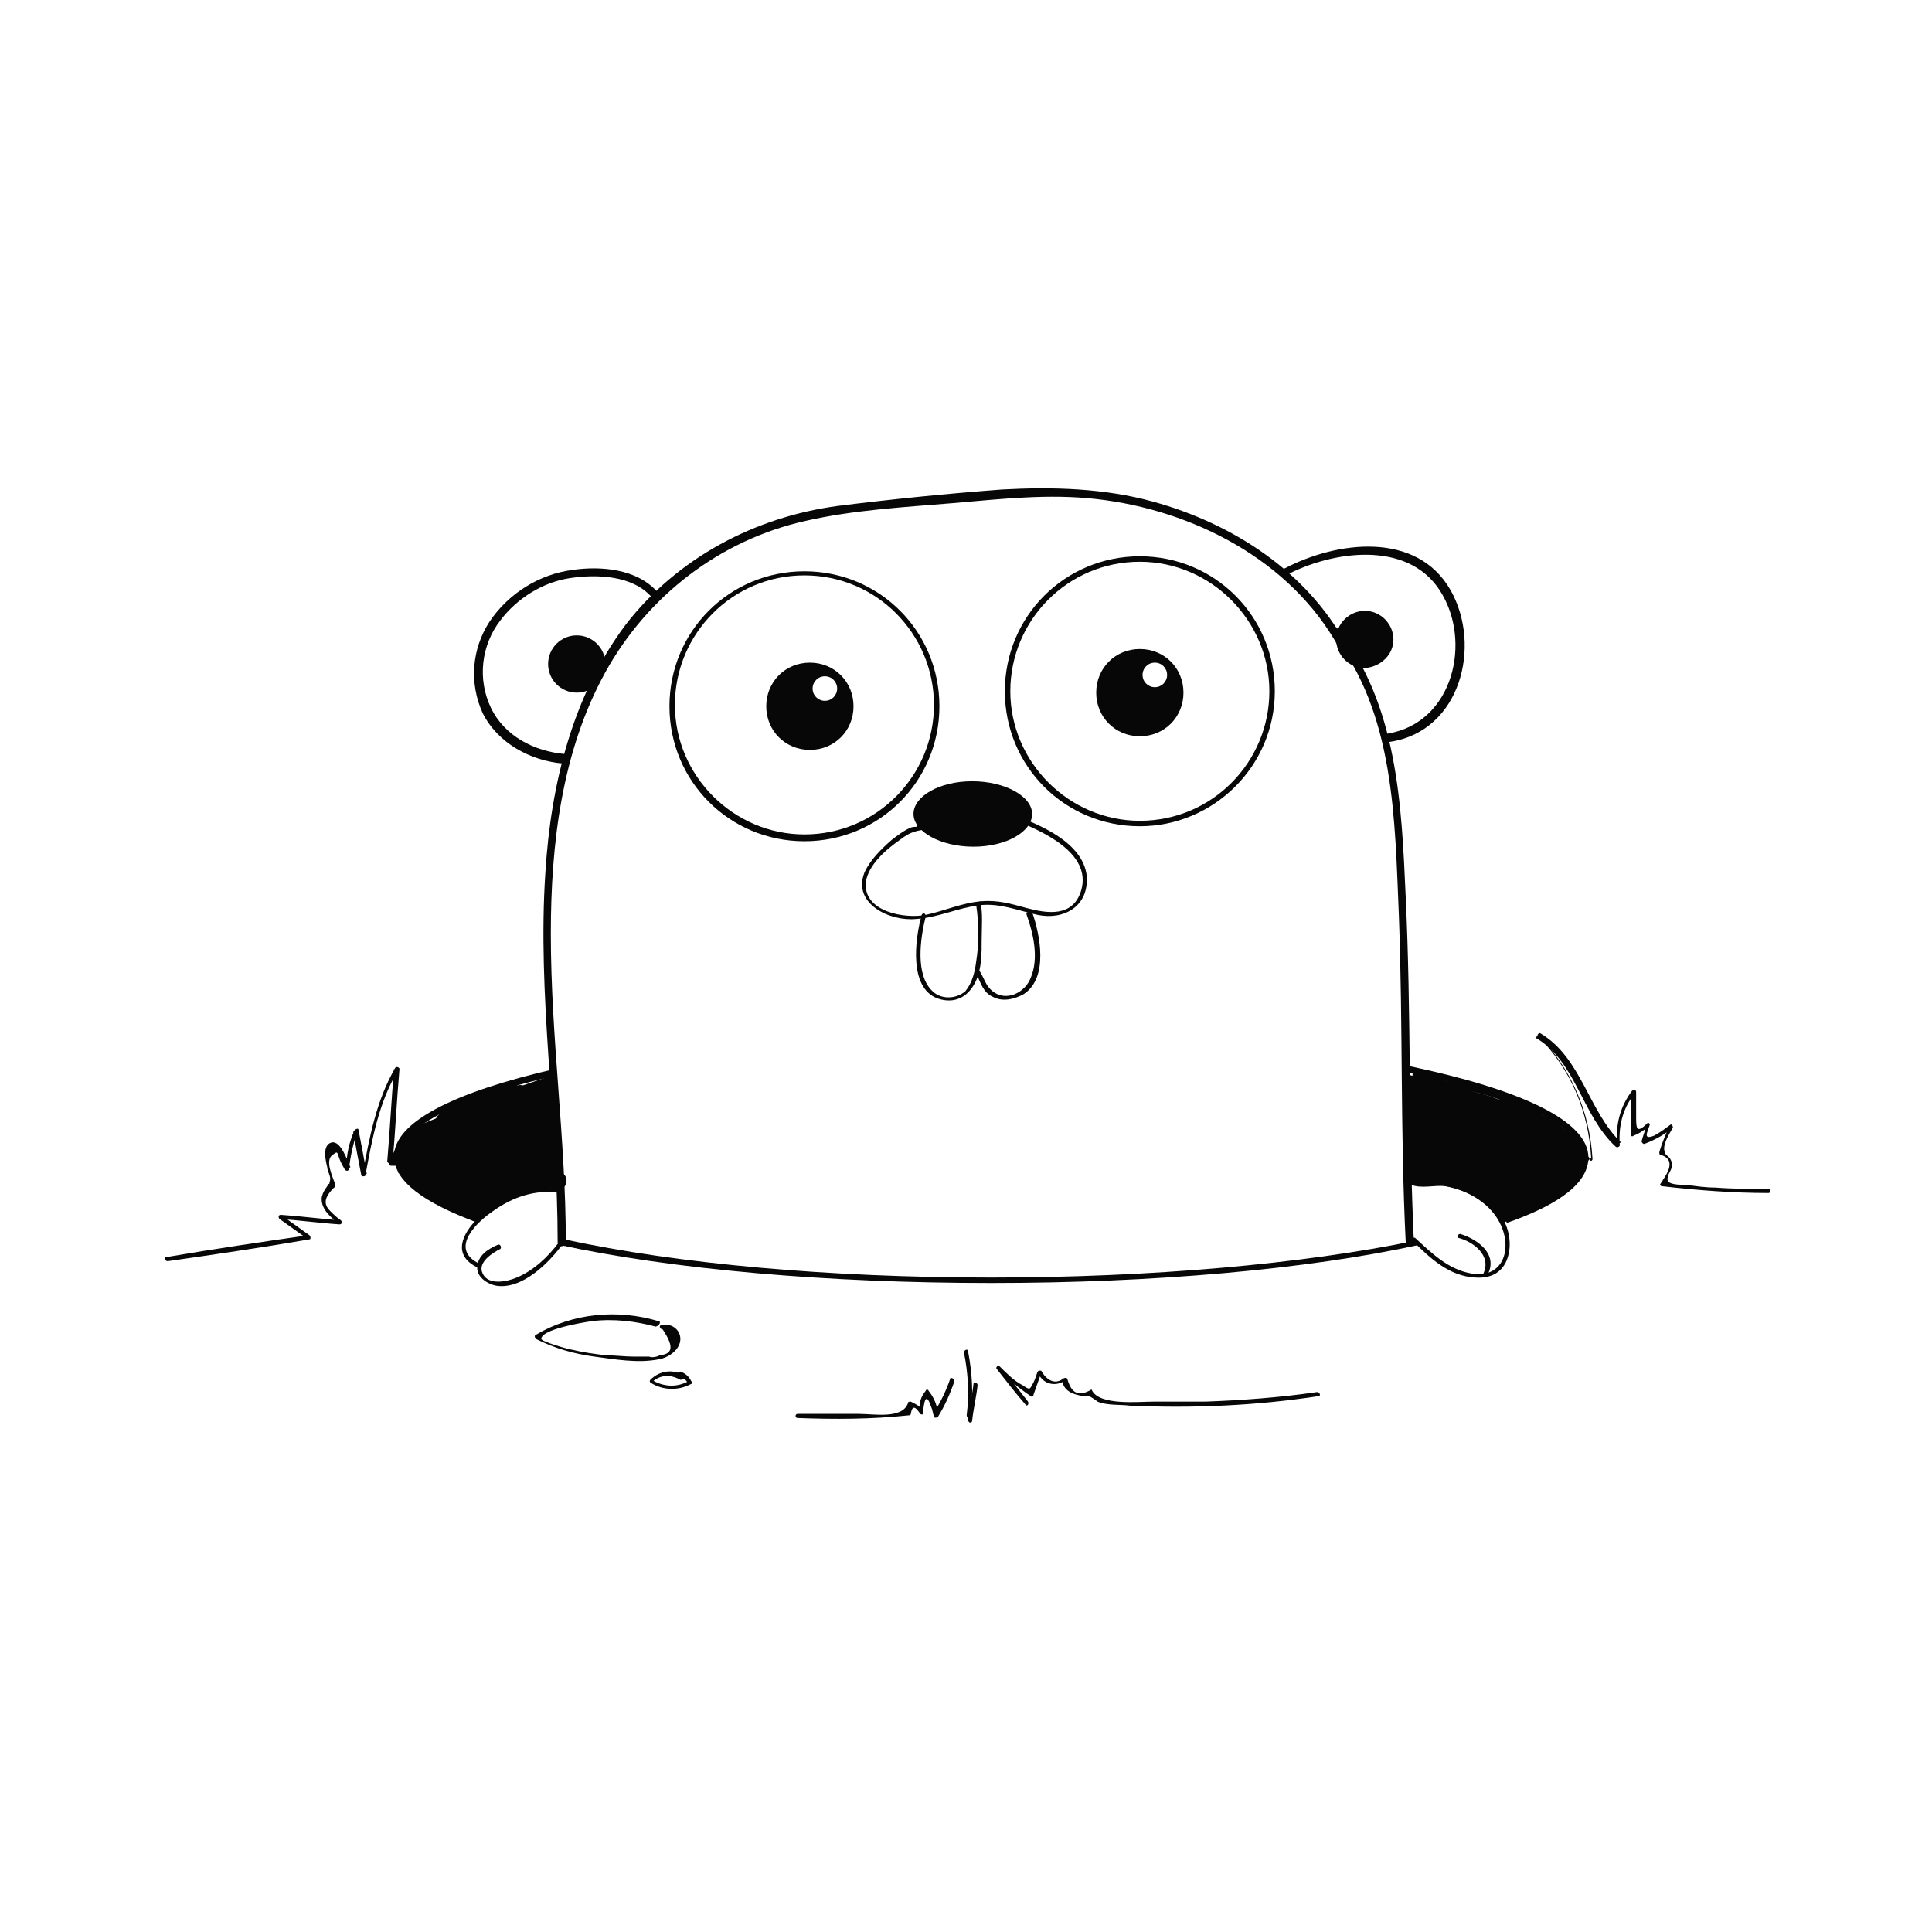 <?xml version="1.0" encoding="utf-8"?>
<!-- Generator: Adobe Illustrator 24.0.1, SVG Export Plug-In . SVG Version: 6.00 Build 0)  -->
<svg version="1.1" id="Layer_1" xmlns="http://www.w3.org/2000/svg" xmlns:xlink="http://www.w3.org/1999/xlink" x="0px" y="0px"
	 viewBox="0 0 141.7 141.7" style="enable-background:new 0 0 141.7 141.7;" xml:space="preserve">
<style type="text/css">
	.st0{fill:#070707;}
</style>
<g id="Layer_1_1_">
</g>
<g id="Layer_1_2_">
</g>
<g id="Layer_1_3_">
	<g>
		<g>
			<path class="st0" d="M29.3,84.9c0-2.2,4.1-4.3,11.4-6c0-0.2,0-0.3,0-0.5c-7.4,1.7-11.8,3.9-11.8,6.4c0,1.8,2.1,3.4,6.2,4.9
				c0,0,0,0,0,0c0.1-0.2,0.2-0.4,0.4-0.5c0.1-0.1,0.2-0.3,0.3-0.4c-0.2,0.1-0.4,0.3-0.6,0.5C31.3,87.9,29.3,86.4,29.3,84.9z"/>
		</g>
		<g>
			<path class="st0" d="M103.4,78.2c0,0.2,0,0.3-0.1,0.5c0,0,0.1,0,0.1,0c8,1.7,12.6,3.9,12.6,6.2c0,1.5-2,3-5.7,4.3
				c-0.1-0.2-0.2-0.4-0.4-0.5c0.1,0.2,0.3,0.3,0.4,0.5c0.1,0.2,0.2,0.3,0.2,0.5c4-1.4,6-3,6-4.8C116.5,82.2,111.5,79.9,103.4,78.2z"
				/>
		</g>
		<g>
			<path class="st0" d="M103.8,91c-8.2,1.7-19.4,2.7-31.1,2.7c-11.9,0-23-1-31.3-2.8c0-0.2,0.1-0.3,0.1-0.5
				c-0.1,0.2-0.3,0.5-0.4,0.7c0,0.1-0.1,0.1-0.2,0.2l0.1,0c8.3,1.8,19.6,2.8,31.7,2.8c11.9,0,23.2-1,31.4-2.8
				C103.9,91.3,103.8,91.2,103.8,91z"/>
		</g>
	</g>
	<g>
		<g>
			<g>
				<path class="st0" d="M98.7,47.2c-2.9-5.3-8.3-8.8-14.1-10.4c-3.6-1-7.4-1.1-11.1-0.9c-4,0.3-8,0.7-12,1.2
					c-6.1,0.8-11.8,3.8-15.6,8.7C42,51,40.4,57.5,40,64C39.4,73,40.9,82,40.9,91.1c0,0.4,0.6,0.4,0.6,0c0-7.5-1.1-15-1.1-22.6
					c0-6.6,0.8-13.4,4-19.2c3.1-5.6,8.4-9.7,14.7-11.1c3.5-0.8,7.2-1,10.8-1.3c3.5-0.3,7-0.7,10.5-0.3c7.1,0.8,14.3,4.5,17.8,10.9
					C98.4,47.9,98.9,47.6,98.7,47.2L98.7,47.2z"/>
			</g>
		</g>
	</g>
	<g>
		<g>
			<g>
				<path class="st0" d="M61.2,37.8c0.4,0,0.4-0.6,0-0.6C60.8,37.2,60.8,37.8,61.2,37.8L61.2,37.8z"/>
			</g>
		</g>
	</g>
	<g>
		<g>
			<g>
				<path class="st0" d="M41.4,55.3C39.2,55.1,37,54,36,51.9c-1-2.1-0.7-4.6,0.7-6.4c1.2-1.6,3.1-2.8,5.1-3.1c2-0.3,4.6-0.2,6,1.4
					c0.2,0.3,0.7-0.1,0.4-0.4c-1.5-1.7-4.2-1.9-6.2-1.6c-2.4,0.3-4.7,1.7-6.1,3.8c-1.3,2-1.5,4.5-0.5,6.7c1.1,2.2,3.5,3.5,5.9,3.7
					C41.8,55.9,41.8,55.3,41.4,55.3L41.4,55.3z"/>
			</g>
		</g>
	</g>
	<g>
		<g>
			<g>
				<path class="st0" d="M94.3,42.2c3.4-1.8,8.9-2.6,11.3,1.1c2.4,3.7,1,9.7-3.8,10.5c-0.4,0.1-0.2,0.7,0.2,0.6
					c5.1-0.8,6.7-7,4.4-11.1c-2.5-4.4-8.4-3.6-12.2-1.6C93.7,41.9,94,42.4,94.3,42.2L94.3,42.2z"/>
			</g>
		</g>
	</g>
	<g>
		<g>
			<g>
				<path class="st0" d="M67.4,60.8c0.1,0,0.2,0,0.3,0c0-0.1-0.1-0.2-0.1-0.3c-0.2,0.2-0.6,0.1-0.8,0.2c-0.5,0.2-1,0.6-1.4,0.9
					c-0.8,0.7-1.6,1.5-2,2.4c-0.9,2.3,1.9,3.6,3.8,3.4c1.6-0.1,3-0.8,4.6-1c1.5-0.2,2.9,0.4,4.3,0.7c1.9,0.4,3.8-0.6,3.6-2.9
					c-0.3-2.4-3.4-3.7-5.3-4.4c-0.2-0.1-0.3,0.2-0.1,0.3c2,0.8,5.8,2.4,5,5.2c-0.6,2-2.5,1.7-4,1.3c-1.1-0.3-2.1-0.6-3.3-0.5
					c-1.4,0.1-2.7,0.7-4.1,1c-1.5,0.3-4.6-0.2-4.4-2.4c0.2-1.3,1.5-2.4,2.5-3.1c0.4-0.3,0.7-0.5,1.1-0.6c0.2-0.1,0.6-0.1,0.7-0.2
					c0.1-0.1,0-0.3-0.1-0.3c-0.1,0-0.2,0-0.4,0C67.2,60.6,67.2,60.9,67.4,60.8L67.4,60.8z"/>
			</g>
		</g>
	</g>
	<g>
		<g>
			<g>
				<path class="st0" d="M75.3,67.1c0.5,1.4,0.9,3.2,0.3,4.6c-0.4,1.1-1.8,1.8-2.8,1c-0.5-0.4-0.6-0.9-0.9-1.4
					c-0.1-0.2-0.3,0-0.3,0.1c0.3,0.6,0.5,1.4,1.2,1.7c0.7,0.4,1.6,0.2,2.3-0.2c1.8-1.2,1.2-4.3,0.6-6C75.5,66.8,75.2,66.9,75.3,67.1
					L75.3,67.1z"/>
			</g>
		</g>
	</g>
	<g>
		<g>
			<g>
				<path class="st0" d="M103.5,86.9c0.8,0.3,1.7,0,2.5,0.1c1.7,0.3,3.4,1.3,4.1,2.9c0.8,1.8,0.1,3.9-2.2,3.5
					c-1.7-0.3-2.9-1.5-4.1-2.6c-0.1-0.1-0.4,0.1-0.2,0.2c1.3,1.3,2.7,2.6,4.6,2.7c1.4,0.1,2.3-0.6,2.5-2c0.2-1.6-0.7-3.1-2-4
					c-0.8-0.6-1.9-1-2.9-1.2c-0.7-0.1-1.6,0.2-2.3-0.1C103.4,86.6,103.3,86.8,103.5,86.9L103.5,86.9z"/>
			</g>
		</g>
	</g>
	<g>
		<g>
			<g>
				<path class="st0" d="M107,90.8c1.1,0.3,2.4,1.3,1.8,2.6c-0.1,0.2,0.2,0.3,0.3,0.1c0.8-1.5-0.7-2.6-2-3
					C106.9,90.5,106.8,90.8,107,90.8L107,90.8z"/>
			</g>
		</g>
	</g>
	<g>
		<path class="st0" d="M83.6,60.6c-5.5,0-9.9-4.4-9.9-9.9s4.4-9.9,9.9-9.9s9.9,4.4,9.9,9.9S89,60.6,83.6,60.6z M83.6,41.2
			c-5.3,0-9.5,4.3-9.5,9.5s4.3,9.5,9.5,9.5c5.3,0,9.5-4.3,9.5-9.5S88.8,41.2,83.6,41.2z"/>
	</g>
	<g>
		<path class="st0" d="M59,61.7c-5.5,0-9.9-4.4-9.9-9.9s4.4-9.9,9.9-9.9c5.5,0,9.9,4.4,9.9,9.9S64.5,61.7,59,61.7z M59,42.2
			c-5.3,0-9.5,4.3-9.5,9.5s4.3,9.5,9.5,9.5c5.3,0,9.5-4.3,9.5-9.5S64.3,42.2,59,42.2z"/>
	</g>
	<g>
		<path class="st0" d="M102.2,46.9c0-1.1-0.9-2.1-2.1-2.1c-1.1,0-2.1,0.9-2.1,2.1c0,1.1,0.9,2.1,2.1,2.1
			C101.3,48.9,102.2,48,102.2,46.9z"/>
	</g>
	<g>
		<circle class="st0" cx="42.3" cy="48.7" r="2.1"/>
	</g>
	<g>
		<path class="st0" d="M75.7,59.7c0-1.3-2-2.4-4.4-2.4S67,58.4,67,59.7c0,1.3,2,2.4,4.4,2.4C73.8,62.1,75.7,61,75.7,59.7z"/>
	</g>
	<g>
		<path class="st0" d="M80.4,50.8c0,1.8,1.4,3.2,3.2,3.2c1.8,0,3.2-1.4,3.2-3.2c0-1.8-1.4-3.2-3.2-3.2C81.8,47.6,80.4,49,80.4,50.8z
			 M85.6,49.5c0,0.5-0.4,0.9-0.9,0.9c-0.5,0-0.9-0.4-0.9-0.9c0-0.5,0.4-0.9,0.9-0.9S85.6,49,85.6,49.5z"/>
	</g>
	<g>
		<path class="st0" d="M56.2,51.8c0,1.8,1.4,3.2,3.2,3.2c1.8,0,3.2-1.4,3.2-3.2c0-1.8-1.4-3.2-3.2-3.2C57.6,48.6,56.2,50,56.2,51.8z
			 M61.4,50.5c0,0.5-0.4,0.9-0.9,0.9c-0.5,0-0.9-0.4-0.9-0.9c0-0.5,0.4-0.9,0.9-0.9C61,49.6,61.4,50,61.4,50.5z"/>
	</g>
	<g>
		<g>
			<g>
				<path class="st0" d="M71.6,66.4c0.2,1.3,0.2,2.9,0,4.1c-0.1,0.8-0.3,1.6-0.8,2.2c-0.7,0.6-1.8,0.6-2.4,0
					c-1.3-1.2-0.9-3.9-0.5-5.5c0-0.2-0.2-0.3-0.3-0.1c-0.5,1.8-1,5.6,1.4,6.2c1.2,0.3,2.1-0.3,2.6-1.4c0.4-0.9,0.4-2,0.4-3
					c0-0.9,0.1-1.9-0.1-2.8C71.9,66.1,71.6,66.2,71.6,66.4L71.6,66.4z"/>
			</g>
		</g>
	</g>
	<g>
		<g>
			<g>
				<path class="st0" d="M41.1,87.2c-2.2-0.4-4.5,0.6-6.1,2.2c-1.1,1.1-1.8,2.6-0.1,3.5c0.2,0.1,0.3-0.2,0.1-0.3c-2-1.1,0-3,1.2-3.8
					c1.4-1,3.1-1.6,4.9-1.3C41.2,87.5,41.3,87.3,41.1,87.2L41.1,87.2z"/>
			</g>
		</g>
	</g>
	<g>
		<g>
			<g>
				<path class="st0" d="M36.5,91.3C35.8,91.6,35,92.1,35,93c0,0.7,0.8,1.2,1.4,1.3c1.9,0.3,3.9-1.7,4.9-3.1
					c0.1-0.1-0.1-0.3-0.3-0.1c-0.8,1.1-1.9,2.1-3.1,2.6c-0.7,0.3-2.1,0.6-2.5-0.3c-0.4-0.8,0.7-1.5,1.3-1.8
					C36.8,91.5,36.7,91.2,36.5,91.3L36.5,91.3z"/>
			</g>
		</g>
	</g>
	<g>
		<g>
			<g>
				<path class="st0" d="M97.7,46.5c4.6,5.8,4.6,13.6,4.9,20.7c0.3,8,0.1,15.9,0.5,23.9c0,0.4,0.6,0.4,0.6,0
					c-0.4-8.4-0.2-16.9-0.6-25.3c-0.3-6.8-0.6-14.1-5-19.7C97.9,45.8,97.5,46.2,97.7,46.5L97.7,46.5z"/>
			</g>
		</g>
	</g>
	<g>
		<g>
			<g>
				<path class="st0" d="M116.8,85c-0.2-3.5-1.6-6.7-4-9.1c-0.1,0.1-0.1,0.2-0.2,0.2c3,1.7,3.4,5.7,5.9,8c0.1,0.1,0.3,0,0.3-0.1
					c-0.1-1.4,0.2-2.7,1.1-3.8c-0.1,0-0.2,0-0.3-0.1c0,1,0,2.1,0,3.1c0,0.1,0.1,0.2,0.2,0.1c0.5-0.2,0.8-0.4,1.2-0.8
					c-0.1,0-0.2-0.1-0.2-0.1c-0.1,0.4-0.3,0.9-0.4,1.3c0,0.1,0.1,0.2,0.2,0.2c0.8-0.3,1.5-0.7,2.1-1.2c-0.1-0.1-0.1-0.1-0.2-0.2
					c-0.3,0.6-0.6,1.3-0.8,2c0,0.1,0,0.2,0.1,0.2c1.3,0.4,0.3,1.6,0,2.1c-0.1,0.1,0,0.2,0.1,0.2c2.6,0.3,5.2,0.5,7.8,0.5
					c0.2,0,0.2-0.3,0-0.3c-1.3,0-2.6,0-3.9-0.1c-0.7,0-1.4-0.1-2.1-0.2c-0.5,0-1.4,0-1.4-0.4c0-0.6,0.6-0.8,0.2-1.5
					c-0.1-0.2-0.4-0.3-0.4-0.5c-0.2-0.5,0.3-1.3,0.6-1.8c0-0.1-0.1-0.3-0.2-0.2c-0.4,0.3-0.8,0.6-1.2,0.8c-0.8,0.3-0.5-0.2-0.3-0.8
					c0-0.1-0.1-0.2-0.2-0.1c-0.8,0.8-0.8,0.3-0.8-0.5c0-0.6,0-1.2,0-1.8c0-0.2-0.2-0.2-0.3-0.1c-0.9,1.2-1.2,2.5-1.1,3.9
					c0.1,0,0.2-0.1,0.3-0.1c-2.4-2.3-2.9-6.2-5.9-8c-0.1-0.1-0.3,0.1-0.2,0.2c2.4,2.4,3.7,5.5,3.9,8.9
					C116.5,85.2,116.8,85.2,116.8,85L116.8,85z"/>
			</g>
		</g>
	</g>
	<g>
		<g>
			<g>
				<path class="st0" d="M28.8,85.2c0.2-2.3,0.3-4.5,0.5-6.8c0-0.1-0.2-0.2-0.3-0.1c-1.4,2.4-1.9,5.1-2.4,7.8c0.1,0,0.2,0,0.3,0
					c-0.2-1.1-0.4-2.2-0.6-3.2c0-0.2-0.2-0.1-0.3,0c-0.4,0.9-0.6,1.8-0.6,2.8c0.1,0,0.2,0,0.3-0.1c-0.2-0.4-0.7-2-1.4-1.8
					c-0.7,0.2-0.4,1.4-0.3,1.8c0,0.3,0.3,0.7,0.2,1c-0.1,0.5,0,0-0.2,0.4c-0.2,0.3-0.3,0.4-0.4,0.8c-0.1,0.9,0.7,1.5,1.3,2
					c0-0.1,0-0.2,0.1-0.3c-1.5-0.1-2.9-0.3-4.4-0.4c-0.2,0-0.2,0.2-0.1,0.3c0.7,0.5,1.4,1,2.1,1.5c0-0.1,0-0.2,0-0.3
					c-3.5,0.5-6.9,1-10.4,1.6c-0.2,0-0.1,0.3,0.1,0.3c3.5-0.5,6.9-1,10.4-1.6c0.1,0,0.1-0.2,0-0.3c-0.7-0.5-1.4-1-2.1-1.5
					c0,0.1,0,0.2-0.1,0.3c1.5,0.1,2.9,0.3,4.4,0.4c0.2,0,0.2-0.2,0.1-0.3c-0.3-0.2-0.5-0.4-0.8-0.7c-0.5-0.5-0.4-1,0.3-1.7
					c0.1,0,0.1-0.1,0.1-0.2c-0.2-0.6-0.8-1.8-0.2-2.2c0.4-0.3,0.3-0.2,0.5,0.3c0.1,0.3,0.3,0.6,0.4,0.8c0.1,0.1,0.3,0.1,0.3-0.1
					c0.1-0.9,0.3-1.8,0.6-2.7c-0.1,0-0.2,0-0.3,0c0.2,1.1,0.4,2.2,0.6,3.2c0,0.1,0.3,0.1,0.3,0c0.5-2.7,1-5.4,2.4-7.7
					c-0.1,0-0.2,0-0.3-0.1c-0.2,2.3-0.3,4.5-0.5,6.8C28.5,85.4,28.8,85.4,28.8,85.2L28.8,85.2z"/>
			</g>
		</g>
	</g>
	<g>
		<g>
			<g>
				<path class="st0" d="M48.3,96.9c-3-0.9-6.3-0.6-9,1c-0.1,0-0.1,0.2,0,0.3c1.4,0.7,2.8,1.1,4.3,1.3c1.5,0.2,3.2,0.5,4.7,0.2
					c0.7-0.1,1.6-0.7,1.6-1.5c0-0.7-0.7-1.2-1.4-1c-0.2,0-0.1,0.3,0.1,0.3c0.8,1.2,0.8,1.8-0.2,1.9c-0.2,0.1-0.5,0.2-0.8,0.1
					c-0.4,0-0.7,0-1.1,0c-0.7,0-1.4-0.1-2.1-0.1c-0.8-0.1-1.6-0.2-2.4-0.4c-0.2,0-2.3-0.6-2.3-0.8c0-0.7,3-1.2,3.7-1.3
					c1.6-0.2,3.2,0,4.7,0.4C48.4,97.2,48.5,96.9,48.3,96.9L48.3,96.9z"/>
			</g>
		</g>
	</g>
	<g>
		<g>
			<g>
				<path class="st0" d="M50.2,100.9c-0.8-0.5-1.8-0.4-2.5,0.3c-0.1,0.1,0,0.2,0,0.2c0.9,0.6,2.1,0.6,3,0.1c0.1,0,0.1-0.1,0-0.2
					c-0.2-0.4-0.5-0.6-0.8-0.7c-0.2,0-0.3,0.2-0.1,0.3c0.3,0.1,0.5,0.3,0.7,0.6c0-0.1,0-0.1,0-0.2c-0.9,0.5-1.9,0.4-2.7-0.1
					c0,0.1,0,0.2,0,0.2c0.6-0.6,1.4-0.6,2.1-0.2C50.2,101.2,50.4,101,50.2,100.9L50.2,100.9z"/>
			</g>
		</g>
	</g>
	<g>
		<g>
			<g>
				<path class="st0" d="M75.4,102.8c-0.7-0.9-1.4-1.8-2.1-2.6c-0.1,0.1-0.1,0.1-0.2,0.2c0.8,0.7,1.6,1.4,2.5,2
					c0.1,0.1,0.2,0,0.2-0.1c0.2-0.6,0.4-1.1,0.6-1.7c-0.1,0-0.2,0-0.3,0c0.3,0.9,1.3,1.2,2.1,0.6c-0.1,0-0.2-0.1-0.3-0.1
					c0,0.9,0.8,1.2,1.6,1.3c0.4,0,0.1-0.1,0.4,0c0,0,0.5,0.3,0.6,0.4c0.7,0.3,1.7,0.2,2.4,0.3c4.6,0.2,9.2,0,13.8-0.7
					c0.2,0,0.1-0.3-0.1-0.3c-2.7,0.4-5.5,0.6-8.2,0.7c-1.3,0-2.5,0-3.8,0c-1.1,0-3.9,0.3-4.5-0.8c0-0.1-0.1-0.1-0.2,0
					c-0.8,0.4-1.3,0.2-1.6-0.8c0-0.1-0.1-0.2-0.3-0.1c-0.5,0.4-1.1,0.3-1.6-0.5c0-0.1-0.2-0.1-0.3,0c-0.1,0.3-0.2,0.6-0.3,0.8
					c-0.3,0.5-0.2,0.6-0.8,0.2c-0.6-0.3-1.2-0.9-1.7-1.4c-0.1-0.1-0.3,0.1-0.2,0.2c0.7,0.9,1.4,1.8,2.1,2.6
					C75.3,103.2,75.5,103,75.4,102.8L75.4,102.8z"/>
			</g>
		</g>
	</g>
	<g>
		<g>
			<g>
				<path class="st0" d="M69.7,101.1c-0.3,0.9-0.7,1.7-1.2,2.5c0.1,0,0.2,0,0.3,0c-0.1-0.6-0.3-1.1-0.7-1.6c0-0.1-0.2-0.1-0.2,0
					c-0.4,0.5-0.5,0.9-0.4,1.5c0.1,0,0.2-0.1,0.2-0.1c-0.3-0.3-0.5-0.4-0.9-0.6c-0.1,0-0.2,0-0.2,0.1c-0.4,1.2-2.5,0.8-3.6,0.8
					c-1.5,0-3,0-4.5,0c-0.2,0-0.2,0.3,0,0.3c2.7,0.1,5.4,0.1,8.2-0.2c0.1,0,0.1-0.1,0.1-0.1c0.1-0.6,0.3-0.6,0.7,0
					c0.1,0.1,0.3,0,0.2-0.1c0.1-1.2,0.3-1.3,0.6-0.4c0.1,0.2,0.1,0.4,0.2,0.7c0,0.1,0.2,0.1,0.3,0c0.5-0.8,0.9-1.7,1.2-2.6
					C70,101.1,69.7,101,69.7,101.1L69.7,101.1z"/>
			</g>
		</g>
	</g>
	<g>
		<g>
			<g>
				<path class="st0" d="M71.2,103.8c0.2-1.6,0.1-3.1-0.2-4.7c0-0.2-0.3-0.1-0.3,0.1c0.3,1.5,0.4,3,0.2,4.6
					C70.9,104,71.1,104,71.2,103.8L71.2,103.8z"/>
			</g>
		</g>
	</g>
	<g>
		<g>
			<g>
				<path class="st0" d="M71.3,104.2c0.1-0.9,0.3-1.7,0.4-2.6c0-0.2-0.3-0.3-0.3-0.1c-0.1,0.9-0.3,1.7-0.4,2.6
					C71,104.4,71.3,104.4,71.3,104.2L71.3,104.2z"/>
			</g>
		</g>
	</g>
</g>
<g id="Layer_3">
	<g>
		<path class="st0" d="M34.8,89.6c0,0,2.6-3,6.3-2.4l-0.4-8.4l-3.5,1.2l-2.4,0.8l-2.5,1.1l-2,0.8l-1,1.1l-0.1,1.5V86l0.9,0.7
			l1.1,0.9L34.8,89.6z"/>
	</g>
	<g>
		<g>
			<g>
				<path class="st0" d="M32.5,82L32.5,82c-0.3,0-0.7,0.3-0.6,0.6c0,0,0,0,0,0c0,0.5,0.5,0.8,0.9,0.5c0.3-0.1,0.5-0.4,0.8-0.6
					c0.6-0.3,0.2-1.3-0.5-1.1c-0.3,0.1-0.5,0.1-0.8,0.3c-0.7,0.3-0.2,1.3,0.5,1.1c0.1,0,0.3-0.1,0.4-0.1c-0.1-0.4-0.2-0.8-0.3-1.2
					c-0.1,0-0.2,0.1-0.3,0.1c0.1,0.4,0.3,0.7,0.5,1.1c1.6-0.9,3.4-1.4,5.2-1.9c-0.1-0.4-0.2-0.8-0.3-1.2c-1,0.3-1.9,0.7-2.8,1.3
					c-0.6,0.4,0,1.5,0.6,1c0.8-0.5,1.5-0.9,2.5-1.1c0.8-0.2,0.4-1.4-0.3-1.2c-1.9,0.5-3.8,1-5.4,2c-0.6,0.3-0.2,1.4,0.5,1.1
					c0.1,0,0.2-0.1,0.3-0.1c0.7-0.3,0.5-1.4-0.3-1.2c-0.1,0-0.3,0.1-0.4,0.1c0.1,0.4,0.3,0.7,0.5,1.1c0.2,0,0.3-0.1,0.5-0.2
					c-0.1-0.4-0.3-0.7-0.5-1.1c-0.3,0.1-0.5,0.5-0.8,0.6c0.3,0.2,0.6,0.3,0.9,0.5c0,0,0,0,0,0c-0.2,0.2-0.4,0.4-0.6,0.6h0
					C33.3,83.2,33.3,82,32.5,82L32.5,82z"/>
			</g>
		</g>
	</g>
	<g>
		<g>
			<g>
				<path class="st0" d="M33,83.4c0.4-0.2,0.7-0.3,1.1-0.5c0.6-0.3,0.2-1.3-0.5-1.1c-0.3,0.1-0.7,0.2-1,0.3c0.1,0.4,0.3,0.7,0.5,1.1
					c0.3-0.2,0.6-0.3,0.8-0.5c0.6-0.4,0.2-1.2-0.5-1.1c-0.2,0-0.4,0-0.6,0.1c0.1,0.4,0.2,0.8,0.3,1.1c0.3-0.2,0.7-0.4,1-0.6
					c0.7-0.3,0.5-1.4-0.3-1.2c-0.4,0.1-0.8,0.2-1.2,0.3c0.1,0.4,0.3,0.7,0.5,1.1c0.2-0.1,0.4-0.2,0.7-0.3c-0.1-0.4-0.2-0.8-0.3-1.2
					c-0.2,0.1-0.4,0.2-0.7,0.2c0.1,0.4,0.3,0.7,0.5,1.1c1.4-0.7,3-0.8,4.4-1.5c0.6-0.3,0.2-1.3-0.5-1.1c-0.7,0.2-1.3,0.4-2,0.6
					c0.1,0.4,0.2,0.8,0.3,1.2c0.8-0.3,1.5-0.5,2.3-0.7c0.8-0.2,0.4-1.3-0.3-1.2c-0.8,0.2-1.5,0.4-2.3,0.7c-0.7,0.3-0.4,1.4,0.3,1.2
					c0.7-0.2,1.3-0.4,2-0.6c-0.1-0.4-0.3-0.7-0.5-1.1c-0.7,0.3-1.6,0.4-2.4,0.6c-0.7,0.2-1.4,0.5-2,0.8c-0.6,0.3-0.2,1.3,0.5,1.1
					c0.2,0,0.4-0.1,0.7-0.2c0.7-0.3,0.4-1.4-0.3-1.2c-0.3,0.1-0.7,0.3-1,0.4c-0.6,0.3-0.2,1.3,0.5,1.1c0.4-0.1,0.8-0.2,1.2-0.3
					c-0.1-0.4-0.2-0.8-0.3-1.2c-0.5,0.2-0.9,0.4-1.3,0.7c-0.4,0.3-0.3,1.2,0.3,1.1c0.3,0,0.6-0.1,0.9-0.1c-0.1-0.4-0.3-0.7-0.5-1.1
					c-0.3,0.2-0.6,0.3-0.8,0.5C32,82.6,32.3,83.5,33,83.4c0.3-0.1,0.6-0.3,1-0.4c-0.1-0.4-0.3-0.7-0.5-1.1c-0.4,0.2-0.7,0.3-1.1,0.5
					C31.7,82.7,32.3,83.7,33,83.4L33,83.4z"/>
			</g>
		</g>
	</g>
	<g>
		<g>
			<g>
				<path class="st0" d="M35.2,88.3c0.3-0.1,0.6-0.3,0.9-0.5c-0.2-0.3-0.5-0.6-0.7-0.9c-0.3,0.3-0.5,0.5-0.7,0.8
					c-0.4,0.5,0,1.1,0.6,1c0.2,0,0.3-0.1,0.6-0.2c-0.2-0.3-0.5-0.6-0.7-0.9c-0.2,0.2-0.3,0.4-0.5,0.6c-0.4,0.5,0.3,1.1,0.8,0.8
					c0,0,0.1-0.1,0.2-0.1c-0.3-0.3-0.6-0.6-0.8-0.8c-0.1,0.1-0.1,0.1-0.2,0.2c-0.5,0.4,0.2,1.4,0.7,0.9c0.1,0,0.1-0.1,0.2-0.2
					c-0.3-0.3-0.6-0.6-0.8-0.8c0,0,0.1-0.1,0.1-0.1c0.2,0.3,0.4,0.7,0.6,1c0.8-0.7,1.6-1.2,2.4-1.7c-0.2-0.3-0.4-0.7-0.6-1
					c-0.5,0.3-1,0.7-1.5,1c-0.7,0.4-0.1,1.4,0.6,1c0.8-0.3,1.5-0.7,2.2-1.2c0.7-0.4,0.1-1.4-0.6-1c-0.5,0.2-0.9,0.5-1.4,0.8
					c-0.7,0.4-0.1,1.4,0.6,1c0.8-0.3,1.6-0.7,2.4-1c-0.1-0.4-0.2-0.8-0.3-1.2c-0.5,0.2-1,0.4-1.5,0.6c-0.6,0.2-0.6,1.2,0.2,1.2
					c0.9,0,1.9-0.6,2.8-0.5c0-0.4,0-0.8,0-1.2c-0.1,0-0.2,0-0.3,0.1c-0.6,0.2-0.5,0.9,0,1.2c0.3,0.1,0.5,0,0.7-0.1
					c0.7-0.3,0.1-1.4-0.6-1c0.1,0,0.1,0,0.2,0c0,0.4,0,0.8,0,1.2c0.1,0,0.2,0,0.3-0.1c0.6-0.1,0.6-1.1,0-1.2c-1.1-0.2-2,0.4-3.1,0.4
					c0,0.4,0.1,0.8,0.2,1.2c0.5-0.2,1-0.4,1.5-0.6c0.7-0.3,0.4-1.5-0.3-1.2c-0.9,0.3-1.8,0.7-2.7,1.1c0.2,0.3,0.4,0.7,0.6,1
					c0.5-0.2,0.9-0.5,1.4-0.8c-0.2-0.3-0.4-0.7-0.6-1c-0.7,0.4-1.4,0.8-2.2,1.2c0.2,0.3,0.4,0.7,0.6,1c0.5-0.3,1-0.7,1.5-1
					c0.7-0.4,0.1-1.5-0.6-1c-0.9,0.6-1.9,1.1-2.7,1.9c-0.5,0.4,0,1.2,0.6,1c0.3-0.1,0.4-0.2,0.6-0.5c0.3-0.5-0.3-1.2-0.8-0.8
					c-0.1,0-0.1,0.1-0.2,0.2c0.2,0.3,0.5,0.6,0.7,0.9c0.2-0.1,0.3-0.2,0.4-0.4c0.3-0.5-0.3-1.1-0.8-0.8c0,0-0.1,0.1-0.2,0.1
					c0.3,0.3,0.6,0.6,0.8,0.8c0.1-0.1,0.2-0.2,0.3-0.4c0.5-0.5-0.1-1.2-0.7-0.9c-0.1,0-0.2,0-0.3,0.1c0.2,0.3,0.4,0.7,0.6,1
					c0.2-0.3,0.5-0.5,0.7-0.8c0.5-0.5-0.1-1.3-0.7-0.9c-0.3,0.1-0.6,0.3-0.9,0.5C33.9,87.6,34.5,88.6,35.2,88.3L35.2,88.3z"/>
			</g>
		</g>
	</g>
	<g>
		<g>
			<g>
				<path class="st0" d="M40.6,86.4c0,0.2,0,0.3,0,0.5c-0.1,0.1-0.1,0.1-0.2,0.2c0,0,0,0,0,0c0.1-0.1,0.2-0.2,0.3-0.4
					c0-0.1,0-0.3-0.1-0.5c-0.2-0.2-0.6-0.4-0.8-0.2c-0.1,0.1-0.3,0.2-0.3,0.4c0,0.2,0,0.4,0.1,0.5c0.1,0.1,0.2,0.2,0.4,0.3
					c0.1,0,0.3,0,0.5-0.1C40.7,87,40.8,86.7,40.6,86.4L40.6,86.4z"/>
			</g>
		</g>
	</g>
	<g>
		<path class="st0" d="M110.1,89.7l1.4-0.4l1.8-0.8l1.2-1l1-0.9l0.7-0.8v-1.2l-0.7-1.4l-3.4-1.7l-2.8-1.1c0,0-3.5-1-3.7-1
			c-0.2,0-2.4-0.6-2.4-0.6l0.1,8.1C103.5,86.8,108.2,86.3,110.1,89.7z"/>
	</g>
	<g>
		<g>
			<g>
				<path class="st0" d="M104.5,79.3c-0.1-0.1-0.3-0.3-0.5-0.4c0,0.1-0.1,0.2-0.1,0.2C104.2,79.2,104.4,79.3,104.5,79.3
					c0.1,0,0.1-0.1,0.2-0.2c-0.3,0-0.6-0.2-0.8-0.4c0,0.1-0.1,0.2-0.1,0.3c0.6,0.1,1.1,0.2,1.7,0.4c0-0.1,0-0.2,0-0.3
					c-0.4,0-0.8-0.1-1.3-0.3c-0.2-0.1-0.3,0.2-0.1,0.3c2,0.7,4,0.8,6,1.6c1.7,0.8,4,1.5,5.1,3c0.1-0.1,0.2-0.1,0.2-0.2
					c-1.6-1.3-3.4-2.3-5.3-3c0,0.1,0,0.2-0.1,0.3c0.9,0.2,1.9,0.5,2.8,0.9c0.2,0.1,0.3-0.2,0.1-0.3c-0.5-0.2-1-0.5-1.5-0.7
					c-0.2-0.1-0.3,0.1-0.1,0.3c0.6,0.4,1,0.8,1.5,1.3c0.1,0.1,0.3-0.1,0.2-0.2c-0.5-0.5-0.9-0.9-1.5-1.3c0,0.1-0.1,0.2-0.1,0.3
					c0.5,0.2,1,0.5,1.5,0.7c0-0.1,0.1-0.2,0.1-0.3c-0.9-0.4-1.8-0.7-2.8-0.9c-0.2,0-0.3,0.2-0.1,0.3c1.9,0.7,3.7,1.6,5.2,2.9
					c0.1,0.1,0.3,0,0.2-0.2c-1.1-1.5-3.2-2.2-4.9-3c-2-0.9-4.2-1.1-6.3-1.8c0,0.1,0,0.2-0.1,0.3c0.5,0.1,0.9,0.2,1.3,0.3
					c0.2,0,0.2-0.3,0-0.3c-0.6-0.1-1.1-0.2-1.7-0.4c-0.2,0-0.3,0.2-0.1,0.3c0.3,0.2,0.6,0.3,0.9,0.4c0.2,0,0.3-0.2,0.1-0.3
					c-0.4-0.2-0.3-0.2-0.8-0.2c-0.1,0-0.3,0.1-0.1,0.2c0.1,0.1,0.3,0.3,0.5,0.4C104.5,79.6,104.7,79.4,104.5,79.3L104.5,79.3z"/>
			</g>
		</g>
	</g>
	<g>
		<g>
			<g>
				<path class="st0" d="M116.1,85.3c0.1,0,0.2-0.1,0.4-0.2c0-0.1-0.1-0.2-0.1-0.3c0,0-0.1,0-0.1,0.1c-0.2,0.1,0,0.3,0.1,0.3
					c0,0,0.1,0,0.1-0.1c0.2-0.1,0-0.3-0.1-0.3c-0.1,0-0.2,0.1-0.4,0.2C115.8,85.1,116,85.4,116.1,85.3L116.1,85.3z"/>
			</g>
		</g>
	</g>
	<g>
		<g>
			<g>
				<path class="st0" d="M29.1,85.1c-0.1,0-0.2,0-0.3,0c0,0.1,0,0.2,0,0.3C28.9,85.4,29,85.2,29.1,85.1c0-0.2,0.1-0.5,0.2-0.7
					c0-0.2-0.2-0.2-0.3-0.1c-0.2,0.3-0.3,0.6-0.2,0.9C28.9,85.2,29,85.2,29.1,85.1c0-0.1-0.3-0.2-0.4,0s0.1,0.4,0.2,0.3
					c0-0.1-0.1-0.2-0.1-0.3c-0.1,0-0.1,0-0.2,0.1c-0.1,0.1-0.1,0.3,0.1,0.3c0.4,0,0.8,0,1.1,0c0.2,0,0.2-0.3,0-0.3
					c-0.4,0-0.8,0-1.1,0c0,0.1,0,0.2,0.1,0.3c0.1,0,0.1,0,0.2-0.1c0.1-0.1,0-0.3-0.1-0.3c0,0,0.1,0,0.1,0.1c0,0,0,0.1-0.1,0.1l0,0
					c0,0-0.1,0-0.1,0c0,0,0,0,0-0.1c0,0.2,0.3,0.2,0.3,0c0-0.3,0-0.6,0.2-0.8c-0.1,0-0.2-0.1-0.3-0.1c0,0.1-0.1,0.3-0.1,0.4
					c0,0-0.1,0.4-0.1,0.4c-0.2,0-0.2,0.3,0,0.3c0.1,0,0.3,0,0.4,0C29.4,85.3,29.3,85,29.1,85.1L29.1,85.1z"/>
			</g>
		</g>
	</g>
</g>
</svg>
